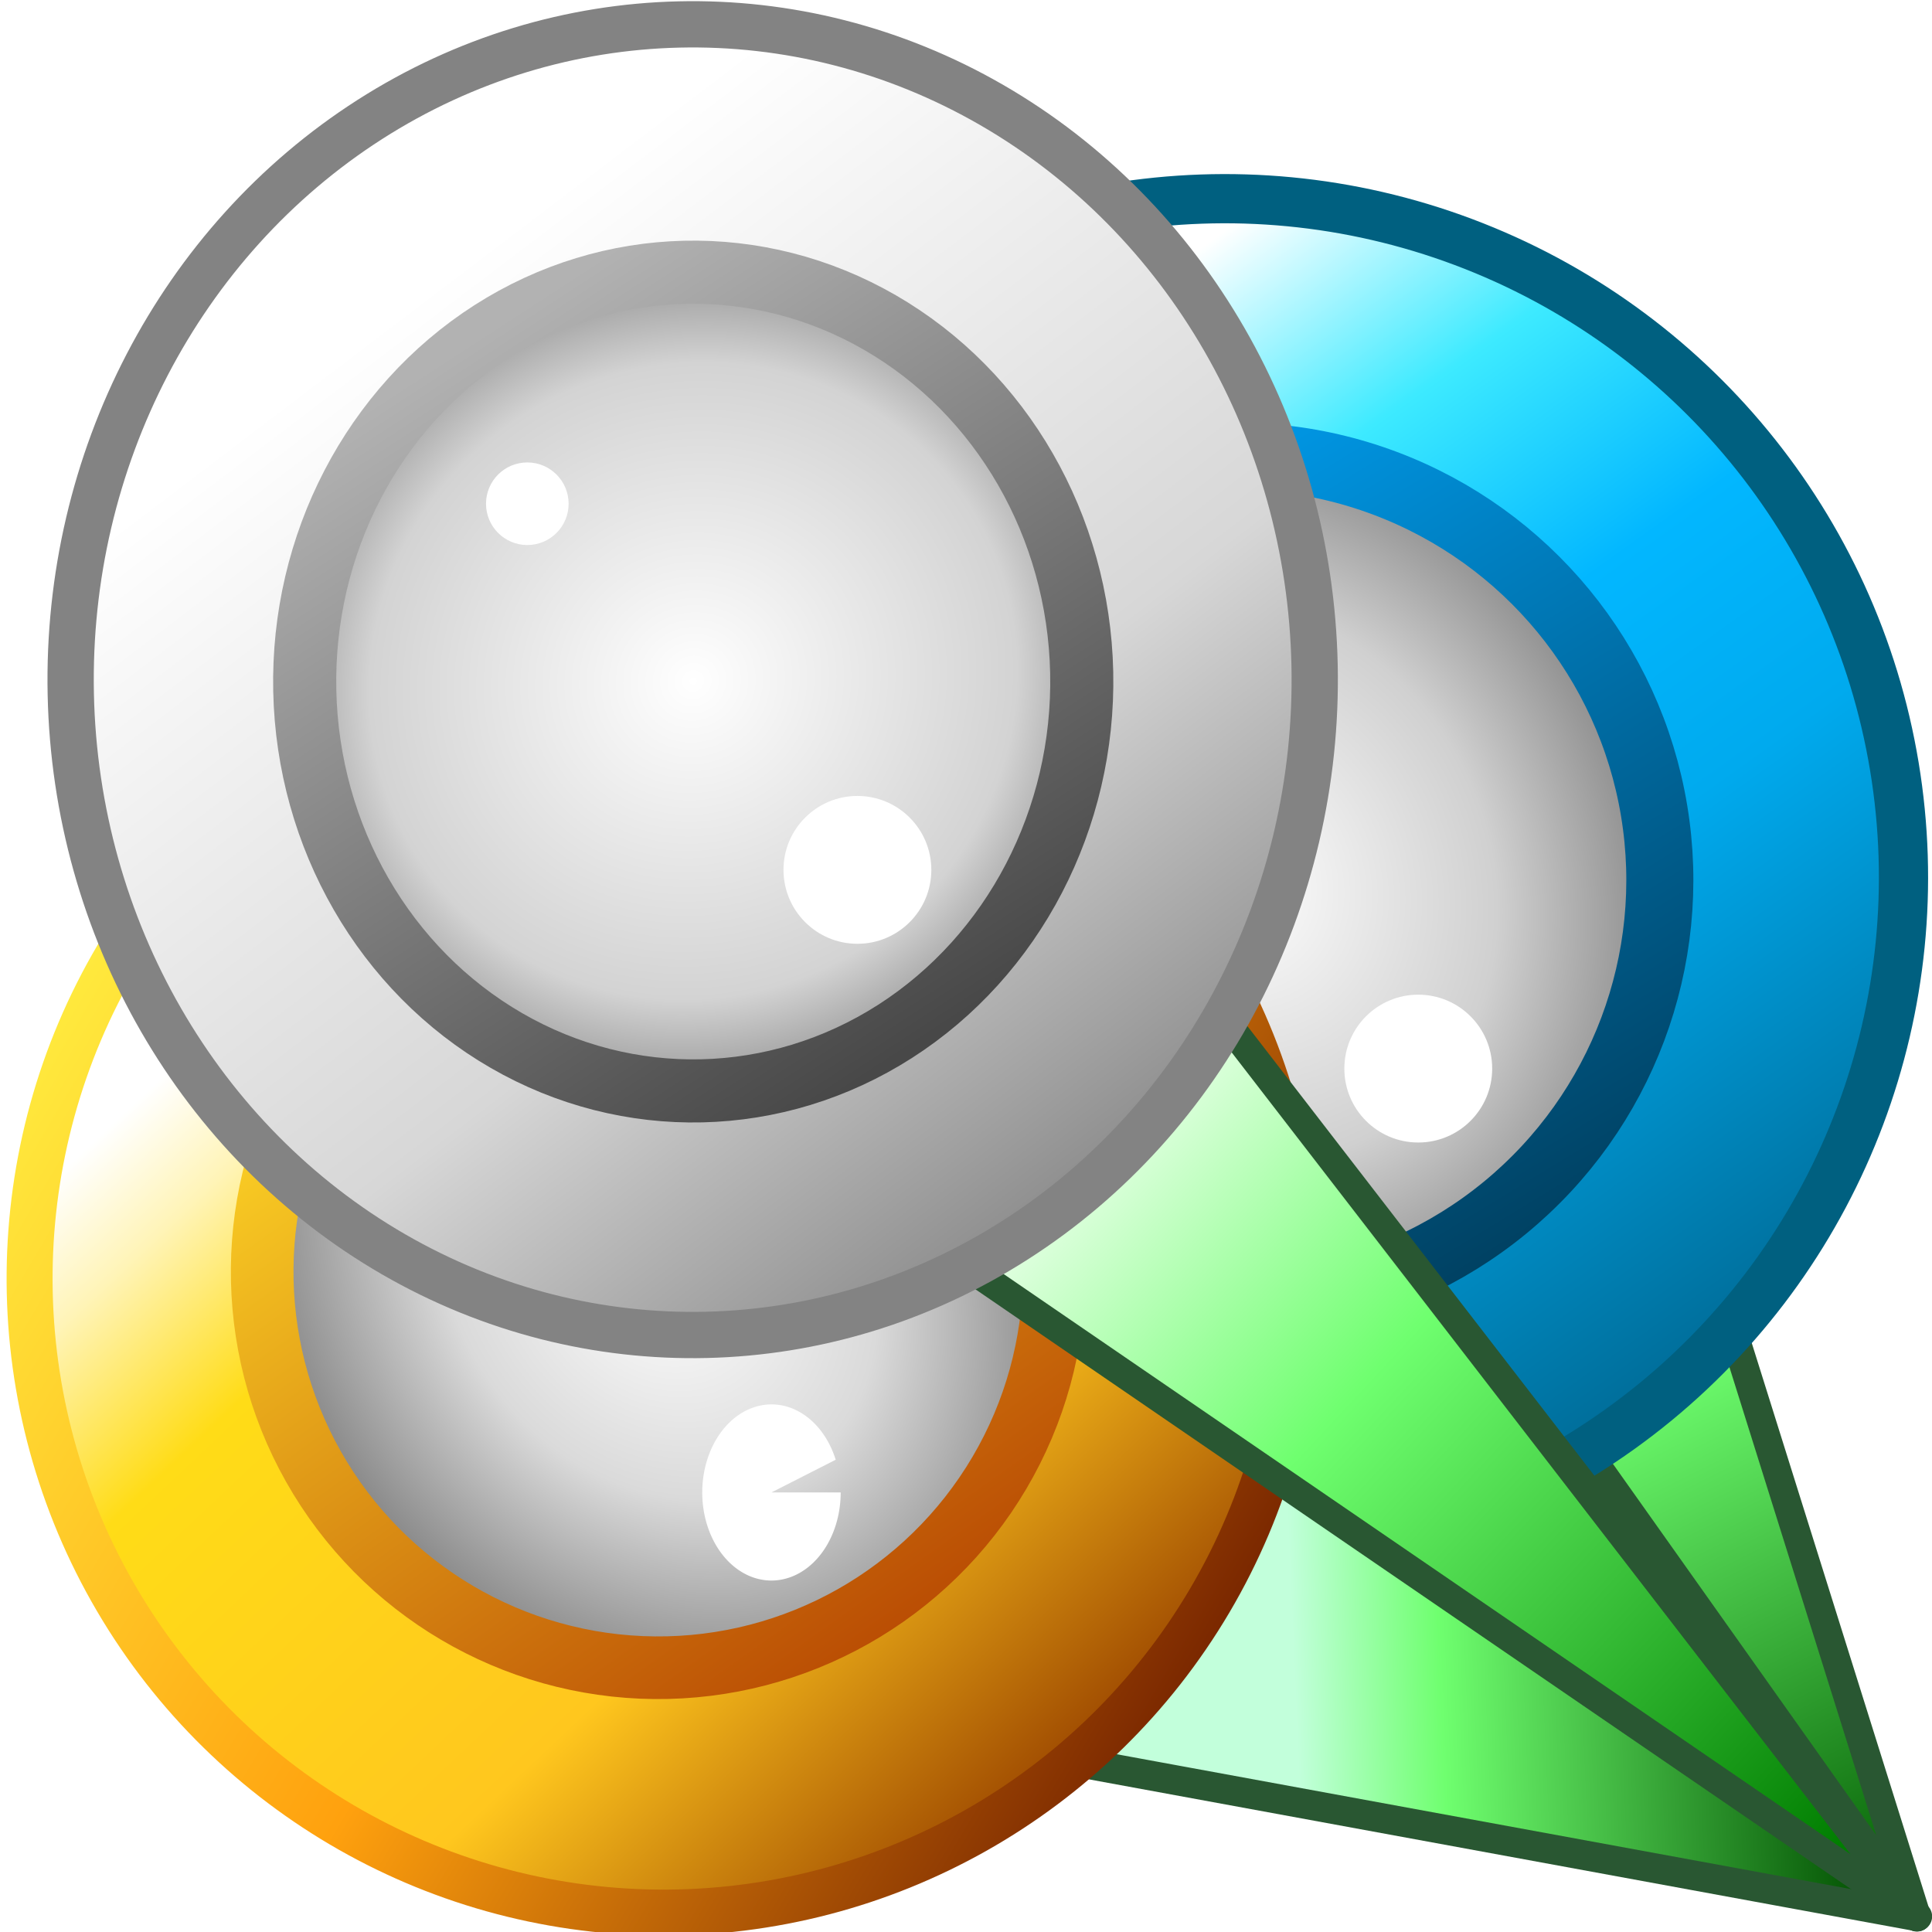<svg width="64mm" height="64mm" viewBox="0 0 64 64" xmlns:xlink="http://www.w3.org/1999/xlink" xmlns="http://www.w3.org/2000/svg"><defs><linearGradient id="m"><stop offset="0" stop-color="#7b2800"/><stop offset=".503" stop-color="#ffa10e"/><stop offset="1" stop-color="#ffe93d"/></linearGradient><linearGradient id="l"><stop offset="0" stop-color="#ffd827"/><stop offset="1" stop-color="#b33f00"/></linearGradient><linearGradient id="k"><stop offset="0" stop-color="#009dee"/><stop offset="1" stop-color="#003753"/></linearGradient><linearGradient id="j"><stop offset="0" stop-color="#b2b2b2"/><stop offset="1" stop-color="#484848"/></linearGradient><linearGradient id="i"><stop offset="0" stop-color="#6fff6f"/><stop offset="1" stop-color="#005800"/></linearGradient><linearGradient id="h"><stop offset="0" stop-color="#c2ffdb"/><stop offset=".255" stop-color="#6fff6f"/><stop offset="1" stop-color="#004d00"/></linearGradient><linearGradient id="g"><stop offset="0" stop-color="#fff"/><stop offset=".468" stop-color="#dadada"/><stop offset="1" stop-color="#6e6e6e"/></linearGradient><linearGradient id="f"><stop offset="0" stop-color="#fff"/><stop offset=".513" stop-color="#d0d0d0"/><stop offset="1" stop-color="#676767"/></linearGradient><linearGradient id="e"><stop offset="0" stop-color="#fff"/><stop offset=".741" stop-color="#d3d3d3"/><stop offset=".994" stop-color="#8e8e8e"/></linearGradient><linearGradient id="d"><stop offset="0" stop-color="#fff"/><stop offset=".399" stop-color="#6fff6f"/><stop offset="1" stop-color="#007d00"/></linearGradient><linearGradient id="c"><stop offset=".113" stop-color="#fff"/><stop offset=".201" stop-color="#fff4b7"/><stop offset=".341" stop-color="#ffdc17"/><stop offset=".705" stop-color="#ffc71e"/><stop offset="1" stop-color="#9d4800"/></linearGradient><linearGradient id="b"><stop offset=".137" stop-color="#fff"/><stop offset=".313" stop-color="#3deaff"/><stop offset=".492" stop-color="#02b7ff"/><stop offset=".665" stop-color="#0ae"/><stop offset="1" stop-color="#006d99"/></linearGradient><linearGradient id="a"><stop offset=".142" stop-color="#fff"/><stop offset=".669" stop-color="#d7d7d7"/><stop offset="1" stop-color="#8d8d8d"/></linearGradient><linearGradient xlink:href="#a" id="x" x1="10.148" y1="5.12" x2="35.432" y2="39.969" gradientUnits="userSpaceOnUse"/><linearGradient xlink:href="#b" id="o" x1="23.651" y1="14.587" x2="43.913" y2="55.855" gradientUnits="userSpaceOnUse"/><linearGradient xlink:href="#c" id="s" x1="-20.459" y1="-18.821" x2="-60.891" y2="-30.538" gradientUnits="userSpaceOnUse"/><linearGradient xlink:href="#d" id="w" x1="34.063" y1="36.533" x2="60.969" y2="61.622" gradientUnits="userSpaceOnUse" gradientTransform="translate(-.04 -.234)"/><linearGradient xlink:href="#h" id="r" x1="40.025" y1="51.3" x2="61.612" y2="63.024" gradientUnits="userSpaceOnUse" gradientTransform="matrix(.664 -.334 .43 1.419 -5.857 -6.344)"/><linearGradient xlink:href="#i" id="n" x1="54.059" y1="45.594" x2="62.957" y2="63.336" gradientUnits="userSpaceOnUse" gradientTransform="translate(.39 .117)"/><linearGradient xlink:href="#j" id="z" x1="15.555" y1="11.552" x2="30.07" y2="35.01" gradientUnits="userSpaceOnUse"/><linearGradient xlink:href="#k" id="q" x1="28.995" y1="22.531" x2="41.349" y2="53.158" gradientUnits="userSpaceOnUse"/><linearGradient xlink:href="#l" id="v" x1="-28.175" y1="-18.696" x2="-56.278" y2="-31.224" gradientUnits="userSpaceOnUse"/><linearGradient xlink:href="#m" id="t" x1="-62.22" y1="-25.308" x2="-18.692" y2="-25.308" gradientUnits="userSpaceOnUse"/><radialGradient xlink:href="#e" id="y" cx="22.484" cy="23.108" fx="22.484" fy="23.108" r="13.917" gradientTransform="matrix(.545 .855 -.886 .56 30.701 -9.074)" gradientUnits="userSpaceOnUse"/><radialGradient xlink:href="#f" id="p" cx="35.62" cy="35.459" fx="35.62" fy="35.459" r="15.154" gradientUnits="userSpaceOnUse" gradientTransform="matrix(.378 1.168 -1.024 .332 58.477 -17.902)"/><radialGradient xlink:href="#g" id="u" cx="-40.187" cy="-25.201" fx="-40.187" fy="-25.201" r="14.157" gradientUnits="userSpaceOnUse" gradientTransform="matrix(-1.137 -.425 .351 -.937 -77.03 -65.9)"/><filter id="A" x="-.621" y="-.621" width="2.241" height="2.241" color-interpolation-filters="sRGB"><feGaussianBlur stdDeviation=".707"/></filter><filter id="B" x="-.663" y="-.535" width="2.325" height="2.069" color-interpolation-filters="sRGB"><feGaussianBlur stdDeviation="0.707 0.726"/></filter><filter id="C" x="-.621" y="-.621" width="2.241" height="2.241" color-interpolation-filters="sRGB"><feGaussianBlur stdDeviation=".707"/></filter></defs><path d="M63.5 63.513 52.09 27.128l-10.845 4.995Z" fill="url(#n)" stroke="#295732" stroke-width=".945" stroke-linecap="round" stroke-linejoin="round"/><circle cx="35.273" cy="35.309" transform="rotate(-9.414)" r="22.482" fill="url(#o)" stroke="#006080" stroke-width="1.63" stroke-linecap="round" stroke-linejoin="round"/><circle cx="35.62" cy="35.459" r="14.044" transform="rotate(-9.414)" fill="url(#p)" stroke="url(#q)" stroke-width="2.221" stroke-linecap="round" stroke-linejoin="round"/><path d="M63.512 63.483 33.416 41.34 34 58.062Z" fill="url(#r)" stroke="#295732" stroke-width=".985" stroke-linecap="round" stroke-linejoin="round"/><circle cx="-40.456" cy="-25.308" r="21.002" transform="rotate(-149.458)" fill="url(#s)" stroke="url(#t)" stroke-width="1.523" stroke-linecap="round" stroke-linejoin="round"/><circle cx="-40.187" cy="-25.201" r="13.12" transform="rotate(-149.458)" fill="url(#u)" stroke="url(#v)" stroke-width="2.075" stroke-linecap="round" stroke-linejoin="round"/><path d="M63.505 63.506 40.207 33.32l-8.446 8.439Z" fill="url(#w)" stroke="#295732" stroke-width=".945" stroke-linecap="round" stroke-linejoin="round"/><ellipse cx="22.467" cy="23.045" transform="rotate(-1.339) skewX(-.133)" rx="20.607" ry="21.709" fill="url(#x)" stroke="#838383" stroke-width="1.533" stroke-linecap="round" stroke-linejoin="round"/><ellipse cx="22.484" cy="23.108" transform="rotate(-1.339) skewX(-.133)" rx="12.872" ry="13.561" fill="url(#y)" stroke="url(#z)" stroke-width="2.09" stroke-linecap="round" stroke-linejoin="round"/><circle cx="17.468" cy="16.687" r="1.368" fill="#fff"/><circle style="mix-blend-mode:normal" cx="29.039" cy="29.412" r="1.368" transform="matrix(1.79 0 0 1.79 -23.577 -23.832)" fill="#fff" filter="url(#A)"/><path style="mix-blend-mode:normal" transform="matrix(1.79 0 0 1.79 -26.424 -3.209)" d="M30.32 29.412a1.28 1.63 0 0 1-1.159 1.623 1.28 1.63 0 0 1-1.38-1.314 1.28 1.63 0 0 1 .898-1.872 1.28 1.63 0 0 1 1.549.958l-1.189.605z" fill="#fff" filter="url(#B)"/><circle style="mix-blend-mode:normal" cx="29.039" cy="29.412" r="1.368" transform="matrix(1.79 0 0 1.79 -4.998 -17.249)" fill="#fff" filter="url(#C)"/></svg>